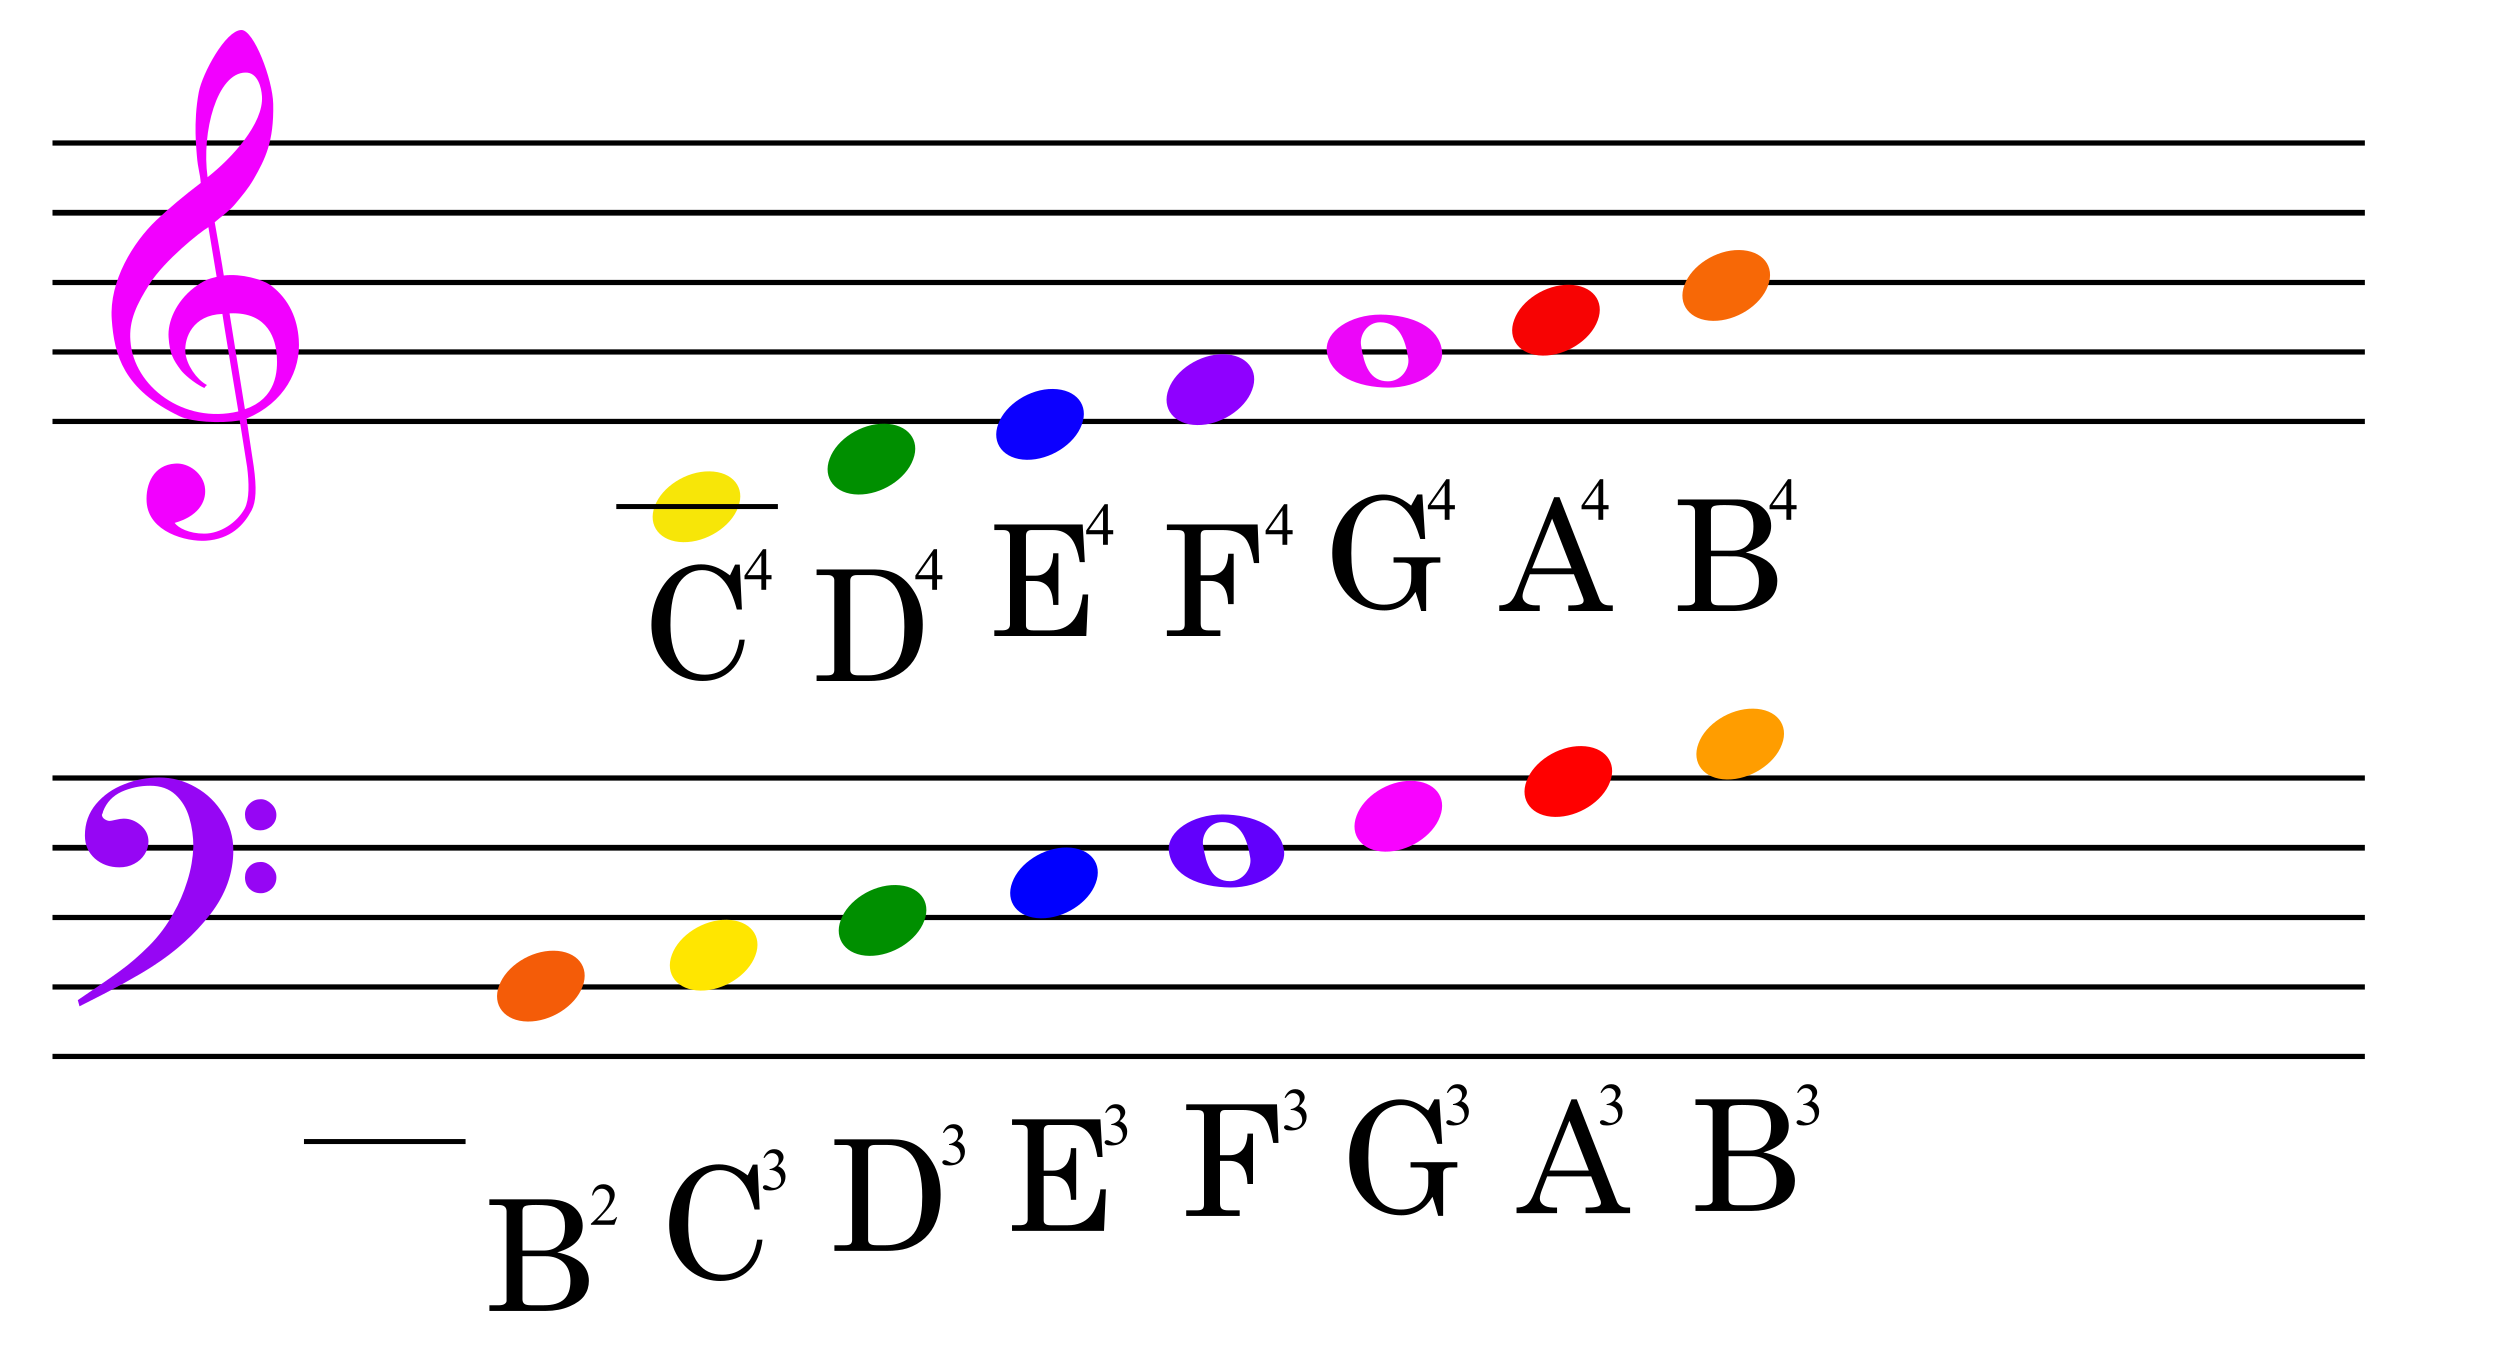 <?xml version="1.0" encoding="utf-8"?>
<!-- Generator: Adobe Illustrator 13.0.0, SVG Export Plug-In . SVG Version: 6.00 Build 14948)  -->
<!DOCTYPE svg PUBLIC "-//W3C//DTD SVG 1.0//EN" "http://www.w3.org/TR/2001/REC-SVG-20010904/DTD/svg10.dtd">
<svg version="1.0" id="Layer_1" xmlns="http://www.w3.org/2000/svg" xmlns:xlink="http://www.w3.org/1999/xlink" x="0px" y="0px"
	 width="500px" height="270px" viewBox="0 0 500 270" enable-background="new 0 0 500 270" xml:space="preserve">
<g id="Layer_1_1_">
</g>
<g id="Layer_2">
	<g id="Layer_2_1_">
		<g>
			<path d="M10.499,29.123v-1.044h462.473v1.044H10.499z M10.499,43.125v-1.153h462.473v1.153H10.499z M10.499,57.02v-1.044h462.473
				v1.044H10.499z M10.499,70.914V69.87h462.473v1.044H10.499z M10.499,84.809v-1.042h462.473v1.042H10.499z"/>
			<path fill="#F200FF" d="M35.969,83.271C24.656,77.888,22.844,70.97,22.35,63.884c-0.55-7.688,4.339-15.486,8.896-19.825
				c2.636-2.471,5.492-4.887,8.898-7.468c-0.111-1.922-0.55-2.692-0.77-5.437c-0.055-1.153-0.769-6.535,0.384-12.741
				C40.472,14.732,45.086,6.056,48.271,6c2.472-0.055,6.261,9.832,6.372,14.774c0.164,7.634-1.647,11.093-3.9,15.047
				c-1.153,1.978-2.361,3.351-3.625,4.889c-1.317,1.592-2.8,2.525-4.173,3.734c0,0,1.758,9.939,1.812,10.654
				c3.515-0.439,7.798,0.821,9.337,1.922c3.898,2.91,5.381,6.92,5.656,10.818c0.495,6.205-2.911,12.741-10.435,15.872
				c0,0,1.153,7.907,1.428,9.556c0.604,4.336,0.495,7.084-0.439,8.84c-1.592,2.966-4.173,5.711-9.171,6.043
				c-3.845,0.218-11.424-1.701-11.808-7.745c-0.221-3.57,1.373-7.413,5.71-7.687c2.636-0.22,5.767,1.977,5.986,5.106
				c0.22,2.692-1.537,5.493-6.095,6.756c0.714,0.989,2.855,2.146,5.931,2.146c3.185,0,6.479-2.146,8.073-4.998
				c0.989-1.867,0.878-5.219,0.495-8.293c-0.166-1.045-1.483-9.337-1.483-9.337C43.878,84.755,38.275,84.369,35.969,83.271z
				 M37.067,70.256c0.109,2.635,2.306,5.712,4.337,6.754c-0.273,0.166-0.548,0.605-0.548,0.605c-2.253-1.1-4.175-2.91-4.669-3.57
				c-1.592-2.14-2.251-3.349-2.471-6.59c-0.219-3.021,1.428-7.083,5.107-9.94c1.922-1.428,2.856-1.758,4.503-2.142l-1.647-9.94
				c-1.703,0.987-8.732,6.646-11.697,11.258c-2.636,4.12-4.229,7.415-3.9,11.479c0.659,9.172,10.709,16.696,21.583,14.115
				c0,0-3.24-19.497-3.187-19.497C38.495,63.005,36.902,67.62,37.067,70.256z M41.517,35.439
				c4.778-3.734,11.258-10.765,10.874-16.202c-0.109-1.701-0.823-4.777-3.295-4.723C43.438,14.569,40.251,26.375,41.517,35.439z
				 M48.985,81.844c6.317-2.142,6.592-7.579,6.372-10.82c-0.221-2.69-1.428-8.733-9.448-8.347L48.985,81.844z"/>
			<g>
				<path fill="#008F00" d="M176.864,84.738c4.669,0.055,7.25,3.243,5.767,7.14c-1.428,3.955-6.371,7.086-10.984,7.029
					c-4.612-0.052-7.193-3.295-5.712-7.191C167.363,87.815,172.252,84.686,176.864,84.738z"/>
				<g>
					<path d="M163.316,113.887h11.524c1.709,0,3.163,0.303,4.359,0.905c1.488,0.763,2.752,2.036,3.793,3.815
						c1.039,1.781,1.562,3.887,1.562,6.32c0,2.012-0.313,3.825-0.935,5.434c-0.473,1.238-1.2,2.32-2.181,3.244
						c-0.98,0.925-2.174,1.617-3.582,2.083c-1.056,0.34-2.464,0.514-4.224,0.514h-10.316v-1.126h2.117
						c0.537,0,0.905-0.085,1.113-0.253c0.208-0.174,0.31-0.439,0.31-0.803V116.04c0-0.312-0.11-0.561-0.332-0.748
						c-0.225-0.186-0.531-0.277-0.923-0.277h-2.285V113.887z M171.376,115.016c-0.454,0-0.788,0.096-1.006,0.287
						c-0.216,0.188-0.323,0.476-0.323,0.859v17.811c0,0.36,0.125,0.637,0.377,0.819c0.251,0.187,0.681,0.28,1.284,0.28h1.904
						c1.703,0,3.191-0.438,4.471-1.312c0.836-0.584,1.47-1.404,1.904-2.463c0.593-1.428,0.892-3.398,0.892-5.915
						c0-3.724-0.649-6.45-1.949-8.18c-1.108-1.461-2.781-2.188-5.017-2.188h-2.537V115.016z"/>
				</g>
			</g>
			<path fill="#0C00FF" d="M210.59,77.791c4.667,0.056,7.249,3.24,5.765,7.14c-1.426,3.954-6.37,7.084-10.982,7.031
				c-4.614-0.055-7.195-3.295-5.712-7.193C201.089,80.867,205.976,77.736,210.59,77.791z"/>
			<g>
				<path d="M198.865,104.887h17.672l0.429,7.536h-1.019c-0.402-2.378-1.039-4.04-1.909-4.985c-0.87-0.947-2.003-1.42-3.399-1.42
					h-4.374c-0.352,0-0.617,0.097-0.8,0.287c-0.181,0.189-0.271,0.481-0.271,0.875v7.955h1.916c1.027,0,1.857-0.367,2.495-1.101
					c0.639-0.731,0.984-1.859,1.034-3.377h1.044v10.325h-1.044c-0.05-1.707-0.4-2.928-1.049-3.666
					c-0.649-0.741-1.532-1.109-2.646-1.109h-1.75v8.873c0,0.323,0.109,0.568,0.325,0.742c0.216,0.171,0.575,0.253,1.078,0.253h3.454
					c3.753,0,5.913-2.396,6.486-7.187h1.1l-0.377,8.312h-18.396v-1.126h1.523c0.593,0,1.011-0.104,1.252-0.309
					c0.24-0.207,0.362-0.504,0.362-0.897V107.18c0-0.395-0.107-0.685-0.318-0.875c-0.211-0.192-0.541-0.287-0.996-0.287h-1.823
					L198.865,104.887L198.865,104.887z"/>
			</g>
			<path fill="#8F00FF" d="M244.655,70.844c4.669,0.055,7.25,3.241,5.767,7.14c-1.428,3.954-6.371,7.084-10.984,7.029
				c-4.612-0.053-7.193-3.295-5.712-7.191C235.152,73.919,240.043,70.79,244.655,70.844z"/>
			<g>
				<path d="M233.379,104.887h18.152l0.298,7.723h-1.046c-0.466-2.655-1.115-4.387-1.951-5.191c-0.958-0.936-2.324-1.4-4.099-1.4
					h-3.583c-0.354,0-0.608,0.082-0.772,0.248c-0.161,0.166-0.242,0.414-0.242,0.748v8.043h1.919c1.067,0,1.919-0.352,2.552-1.056
					c0.634-0.706,0.976-1.79,1.027-3.26h1.1v10.083h-1.1c-0.07-1.668-0.412-2.855-1.027-3.57c-0.613-0.712-1.466-1.068-2.552-1.068
					h-1.919v8.521c0,0.503,0.121,0.858,0.362,1.063c0.241,0.209,0.66,0.312,1.253,0.312h2.325v1.123h-10.698v-1.127h2.288
					c0.461,0,0.79-0.093,0.984-0.277c0.196-0.186,0.293-0.493,0.293-0.913v-17.758c0-0.398-0.103-0.688-0.309-0.857
					c-0.206-0.174-0.565-0.256-1.076-0.256h-2.181L233.379,104.887L233.379,104.887z"/>
			</g>
			<g>
				<path fill="#EC06F9" d="M276.113,62.918c6.097,0.055,11.863,2.361,12.304,7.47c0.33,3.736-4.612,7.138-10.71,7.138
					c-6.15-0.054-11.861-2.306-12.354-7.411C265.023,66.322,270.016,62.918,276.113,62.918z M277.596,76.264
					c2.637,0,4.34-2.529,4.063-4.559c-0.604-4.009-1.979-7.25-5.604-7.25c-2.637,0-4.173,2.581-3.843,4.612
					C272.818,73.078,273.973,76.264,277.596,76.264z"/>
			</g>
			<g>
				<path d="M282.225,101.114l1.229-2.222h1.021l0.562,8.903h-0.991c-0.751-2.562-1.641-4.416-2.66-5.562
					c-1.302-1.461-2.795-2.188-4.479-2.188c-1.291,0-2.449,0.367-3.471,1.103c-1.023,0.731-1.811,1.832-2.354,3.298
					c-0.548,1.464-0.819,3.53-0.819,6.188c0,2.582,0.271,4.601,0.821,6.054c0.546,1.457,1.302,2.529,2.265,3.218
					c0.965,0.686,2.096,1.03,3.392,1.03c1.756,0,3.114-0.492,4.073-1.475c0.959-0.982,1.438-2.254,1.438-3.812v-2.092
					c0-0.332-0.13-0.588-0.386-0.769c-0.259-0.179-0.681-0.271-1.263-0.271h-1.894v-1.045h9.356v1.045h-1.269
					c-0.563,0-0.969,0.101-1.211,0.295s-0.36,0.479-0.36,0.854v8.532h-0.992c-0.358-1.327-0.736-2.604-1.129-3.821
					c-0.754,1.237-1.648,2.165-2.69,2.784c-1.04,0.616-2.22,0.928-3.537,0.928c-1.88,0-3.624-0.479-5.228-1.446
					c-1.604-0.967-2.871-2.324-3.801-4.08c-0.931-1.754-1.396-3.737-1.396-5.949c0-2.223,0.468-4.213,1.4-5.973
					c0.935-1.759,2.211-3.156,3.832-4.192c1.623-1.037,3.262-1.552,4.92-1.552c0.941,0,1.844,0.158,2.705,0.476
					C280.164,99.686,281.136,100.268,282.225,101.114z"/>
			</g>
			<path fill="#F70303" d="M313.776,56.952c4.668,0.054,7.25,3.24,5.764,7.138c-1.43,3.956-6.369,7.086-10.98,7.031
				c-4.612-0.055-7.192-3.295-5.71-7.195C304.275,60.027,309.161,56.895,313.776,56.952z"/>
			<g>
				<path d="M310.838,99.434h1.056l7.993,20.404c0.323,0.821,0.979,1.235,1.977,1.235h0.694v1.126h-8.903v-1.126h0.711
					c0.928,0,1.578-0.101,1.967-0.302c0.259-0.142,0.393-0.355,0.393-0.646c0-0.172-0.032-0.354-0.104-0.543l-1.844-4.73h-8.812
					l-1.052,2.713c-0.273,0.723-0.409,1.298-0.409,1.716c0,0.493,0.229,0.916,0.688,1.266c0.459,0.353,1.125,0.526,2.002,0.526
					h0.754v1.128h-8.1v-1.126c0.866,0,1.555-0.188,2.061-0.562c0.502-0.378,0.965-1.094,1.391-2.148L310.838,99.434z
					 M310.423,103.721l-3.996,9.951h7.877L310.423,103.721z"/>
			</g>
			<path fill="#F76806" d="M347.828,50.005c4.67,0.054,7.251,3.24,5.766,7.138c-1.428,3.955-6.372,7.083-10.979,7.031
				c-4.612-0.056-7.195-3.295-5.717-7.195C338.329,53.08,343.216,49.95,347.828,50.005z"/>
			<g>
				<path d="M335.567,99.887h11.613c2.279,0,4.025,0.504,5.235,1.508c1.211,1.006,1.814,2.266,1.814,3.783
					c0,1.266-0.423,2.34-1.267,3.225c-0.845,0.885-2.113,1.582-3.813,2.095c2.104,0.442,3.682,1.14,4.735,2.093
					c1.051,0.952,1.579,2.152,1.579,3.602c0,1.107-0.302,2.089-0.896,2.942c-0.601,0.856-1.595,1.581-2.981,2.175
					c-1.394,0.597-2.97,0.894-4.742,0.894h-11.273v-1.127h1.839c0.553,0,0.96-0.091,1.213-0.271
					c0.255-0.179,0.384-0.388,0.384-0.615v-17.887c0-0.423-0.124-0.744-0.377-0.959c-0.25-0.218-0.613-0.324-1.102-0.324h-1.961
					L335.567,99.887L335.567,99.887z M342.19,110.13h4.236c1.302,0,2.336-0.38,3.108-1.14c0.771-0.76,1.156-2.01,1.156-3.742
					c0-1.07-0.187-1.906-0.55-2.507c-0.368-0.604-0.899-1.038-1.605-1.317c-0.7-0.273-1.91-0.41-3.638-0.41
					c-1.223,0-1.977,0.086-2.271,0.26c-0.292,0.178-0.438,0.482-0.438,0.925L342.19,110.13L342.19,110.13L342.19,110.13z
					 M342.19,111.257v8.608c0,0.402,0.116,0.703,0.354,0.904c0.238,0.201,0.664,0.302,1.277,0.302h2.707
					c1.793,0,3.112-0.392,3.972-1.183s1.282-2.021,1.282-3.691c0-1.529-0.441-2.734-1.324-3.615
					c-0.891-0.881-2.111-1.322-3.676-1.322L342.19,111.257L342.19,111.257z"/>
			</g>
			<g>
				<path fill="#F7E608" d="M141.875,94.27c4.667,0.054,7.249,3.24,5.766,7.138c-1.428,3.957-6.371,7.088-10.984,7.03
					c-4.614-0.054-7.192-3.295-5.71-7.192C132.372,97.348,137.261,94.214,141.875,94.27z"/>
				<g>
					<path d="M145.994,115.08l1.022-2.157h0.938l0.429,8.981h-1.019c-0.666-2.541-1.495-4.416-2.498-5.62
						c-1.247-1.511-2.73-2.263-4.456-2.263c-1.867,0-3.387,0.836-4.561,2.509c-1.175,1.672-1.758,4.503-1.758,8.493
						c0,3.355,0.676,5.912,2.018,7.679c1.146,1.492,2.753,2.235,4.822,2.235c1.809,0,3.325-0.58,4.549-1.741
						c1.223-1.162,2.024-2.914,2.396-5.259h1.073c-0.312,2.654-1.22,4.691-2.729,6.119c-1.508,1.428-3.409,2.14-5.698,2.14
						c-1.86,0-3.565-0.468-5.117-1.402c-1.55-0.937-2.795-2.278-3.724-4.034c-0.929-1.757-1.395-3.681-1.395-5.769
						c0-2.222,0.479-4.308,1.438-6.259c0.96-1.948,2.187-3.413,3.684-4.397c1.494-0.979,3.107-1.468,4.835-1.468
						c0.963,0,1.896,0.169,2.8,0.502C143.949,113.701,144.932,114.277,145.994,115.08z"/>
				</g>
				<line fill="none" stroke="#000000" x1="123.258" y1="101.312" x2="155.579" y2="101.312"/>
			</g>
			<g>
				<path d="M154.305,115.025v0.832h-1.067v2.102h-0.969v-2.102h-3.367v-0.752l3.691-5.268h0.645v5.186h1.067V115.025z
					 M152.268,115.025v-3.949l-2.792,3.949H152.268z"/>
			</g>
			<path d="M359.315,101.025v0.832h-1.066v2.102h-0.971v-2.102h-3.363v-0.752l3.688-5.268h0.646v5.186h1.066V101.025
				L359.315,101.025z M357.276,101.025v-3.949l-2.791,3.949H357.276z"/>
			<g>
				<path d="M321.713,101.025v0.832h-1.066v2.102h-0.97v-2.102h-3.367v-0.752l3.69-5.268h0.646v5.186h1.066V101.025z
					 M319.677,101.025v-3.949l-2.792,3.949H319.677z"/>
			</g>
			<path d="M290.979,101.025v0.832h-1.068v2.102h-0.967v-2.102h-3.369v-0.752l3.691-5.268h0.645v5.186h1.068V101.025z
				 M288.941,101.025v-3.949l-2.791,3.949H288.941z"/>
			<g>
				<path d="M258.525,106.025v0.832h-1.068v2.102h-0.967v-2.102h-3.367v-0.752l3.689-5.268h0.646v5.186h1.069L258.525,106.025
					L258.525,106.025z M256.49,106.025v-3.949l-2.791,3.949H256.49z"/>
			</g>
			<g>
				<path d="M222.641,106.025v0.832h-1.068v2.102h-0.967v-2.102h-3.367v-0.752l3.689-5.268h0.645v5.186h1.068V106.025z
					 M220.606,106.025v-3.949l-2.792,3.949H220.606z"/>
			</g>
			<g>
				<path d="M188.474,115.025v0.832h-1.067v2.102h-0.969v-2.102h-3.367v-0.752l3.69-5.268h0.646v5.186h1.067V115.025z
					 M186.438,115.025v-3.949l-2.792,3.949H186.438z"/>
			</g>
		</g>
		<g>
			<path d="M10.499,156.125v-1.044h462.473v1.044H10.499z M10.499,170.125v-1.152h462.473v1.152H10.499z M10.499,184.02v-1.043
				h462.473v1.043H10.499z M10.499,197.914v-1.044h462.473v1.044H10.499z M10.499,211.809v-1.043h462.473v1.043H10.499z"/>
			<g>
				<path d="M166.891,227.868h11.523c1.709,0,3.164,0.301,4.359,0.903c1.485,0.764,2.752,2.037,3.791,3.813
					c1.041,1.78,1.562,3.89,1.562,6.32c0,2.011-0.312,3.821-0.937,5.434c-0.475,1.237-1.199,2.317-2.182,3.243
					c-0.979,0.923-2.176,1.617-3.584,2.083c-1.054,0.339-2.465,0.515-4.224,0.515h-10.317v-1.13H169
					c0.538,0,0.904-0.084,1.113-0.255c0.205-0.171,0.308-0.438,0.308-0.801V230.02c0-0.312-0.106-0.56-0.332-0.748
					c-0.223-0.184-0.528-0.275-0.921-0.275h-2.284v-1.126L166.891,227.868L166.891,227.868z M174.949,228.992
					c-0.455,0-0.787,0.098-1.006,0.287c-0.217,0.188-0.323,0.478-0.323,0.859v17.811c0,0.361,0.124,0.636,0.379,0.82
					c0.252,0.188,0.681,0.278,1.284,0.278h1.902c1.698,0,3.188-0.438,4.472-1.312c0.834-0.586,1.468-1.403,1.903-2.463
					c0.594-1.428,0.892-3.397,0.892-5.916c0-3.727-0.647-6.447-1.95-8.178c-1.109-1.465-2.779-2.188-5.016-2.188L174.949,228.992
					L174.949,228.992z"/>
			</g>
			<g>
				<path d="M202.412,223.868h17.672l0.429,7.534h-1.021c-0.398-2.379-1.035-4.038-1.907-4.987c-0.87-0.944-2.001-1.419-3.398-1.419
					h-4.372c-0.353,0-0.616,0.098-0.801,0.286c-0.183,0.19-0.271,0.481-0.271,0.877v7.954h1.914c1.024,0,1.854-0.367,2.497-1.104
					c0.636-0.731,0.979-1.856,1.03-3.38h1.049v10.326h-1.049c-0.051-1.706-0.396-2.93-1.05-3.667
					c-0.646-0.738-1.527-1.104-2.645-1.104h-1.75v8.873c0,0.319,0.104,0.564,0.324,0.737c0.214,0.172,0.57,0.254,1.072,0.254h3.458
					c3.751,0,5.911-2.396,6.486-7.188h1.1l-0.379,8.313h-18.396v-1.128h1.524c0.596,0,1.011-0.104,1.25-0.309
					c0.242-0.205,0.361-0.506,0.361-0.897V226.15c0-0.396-0.105-0.685-0.316-0.877c-0.213-0.188-0.541-0.285-0.992-0.285h-1.825
					L202.412,223.868L202.412,223.868z"/>
			</g>
			<g>
				<path d="M237.244,220.868h18.154l0.295,7.723h-1.045c-0.469-2.655-1.111-4.39-1.949-5.192c-0.959-0.936-2.325-1.398-4.103-1.398
					h-3.584c-0.354,0-0.604,0.083-0.771,0.249c-0.161,0.166-0.241,0.414-0.241,0.746v8.047h1.917c1.069,0,1.921-0.354,2.552-1.06
					c0.636-0.707,0.979-1.791,1.028-3.26h1.103v10.082h-1.103c-0.07-1.668-0.412-2.854-1.028-3.57
					c-0.607-0.711-1.465-1.064-2.552-1.064H244v8.521c0,0.504,0.121,0.855,0.362,1.062c0.238,0.207,0.66,0.312,1.252,0.312h2.322
					v1.123h-10.695v-1.127h2.287c0.465,0,0.79-0.095,0.982-0.276c0.194-0.187,0.294-0.493,0.294-0.915V223.12
					c0-0.397-0.103-0.688-0.311-0.858c-0.204-0.173-0.562-0.255-1.076-0.255h-2.18L237.244,220.868L237.244,220.868z"/>
			</g>
			<g>
				<path d="M285.624,222.089l1.228-2.223h1.021l0.562,8.901h-0.986c-0.752-2.562-1.641-4.416-2.66-5.562
					c-1.305-1.458-2.796-2.188-4.479-2.188c-1.293,0-2.453,0.365-3.472,1.102c-1.024,0.73-1.81,1.834-2.354,3.299
					c-0.545,1.466-0.817,3.532-0.817,6.188c0,2.582,0.271,4.603,0.817,6.058c0.551,1.456,1.307,2.524,2.269,3.218
					c0.962,0.688,2.095,1.03,3.39,1.03c1.756,0,3.114-0.492,4.075-1.479c0.96-0.979,1.438-2.252,1.438-3.811v-2.094
					c0-0.332-0.129-0.586-0.389-0.771c-0.259-0.182-0.681-0.271-1.264-0.271h-1.891v-1.045h9.354v1.045h-1.271
					c-0.563,0-0.971,0.104-1.211,0.296s-0.361,0.479-0.361,0.853v8.534h-0.992c-0.355-1.327-0.732-2.604-1.126-3.819
					c-0.753,1.233-1.651,2.164-2.688,2.783c-1.041,0.615-2.223,0.93-3.539,0.93c-1.883,0-3.62-0.481-5.229-1.446
					c-1.603-0.968-2.868-2.325-3.801-4.079c-0.929-1.757-1.396-3.738-1.396-5.95c0-2.226,0.469-4.214,1.4-5.976
					c0.932-1.76,2.212-3.153,3.833-4.191c1.619-1.034,3.258-1.55,4.917-1.55c0.945,0,1.844,0.157,2.705,0.475
					C283.564,220.66,284.537,221.242,285.624,222.089z"/>
			</g>
			<path fill="#FFE600" d="M145.312,183.951c4.668,0.053,7.25,3.24,5.764,7.139c-1.43,3.955-6.369,7.086-10.98,7.03
				c-4.613-0.056-7.193-3.295-5.711-7.194C135.812,187.027,140.697,183.895,145.312,183.951z"/>
			<g>
				<path d="M314.298,219.868h1.056l7.995,20.403c0.321,0.823,0.979,1.232,1.978,1.232h0.692v1.128h-8.901v-1.128h0.711
					c0.926,0,1.579-0.104,1.965-0.302c0.258-0.144,0.392-0.354,0.392-0.646c0-0.171-0.031-0.354-0.104-0.543l-1.843-4.729h-8.812
					l-1.053,2.712c-0.272,0.722-0.408,1.297-0.408,1.716c0,0.492,0.232,0.915,0.688,1.269c0.459,0.353,1.126,0.523,2.001,0.523
					h0.755v1.128h-8.103v-1.127c0.866,0,1.557-0.188,2.061-0.562c0.504-0.377,0.969-1.092,1.393-2.147L314.298,219.868z
					 M313.884,224.154l-3.995,9.953h7.877L313.884,224.154z"/>
			</g>
			<path fill="#008F00" d="M179.09,177.005c4.669,0.056,7.252,3.241,5.766,7.138c-1.428,3.957-6.371,7.086-10.979,7.032
				c-4.613-0.055-7.193-3.296-5.715-7.194C169.589,180.082,174.479,176.949,179.09,177.005z"/>
			<g>
				<path d="M339.088,219.868h11.614c2.279,0,4.021,0.502,5.236,1.506c1.21,1.006,1.812,2.265,1.812,3.783
					c0,1.266-0.422,2.338-1.264,3.225c-0.849,0.886-2.115,1.582-3.817,2.095c2.108,0.442,3.686,1.144,4.739,2.092
					c1.049,0.955,1.579,2.152,1.579,3.604c0,1.106-0.305,2.089-0.898,2.943c-0.597,0.856-1.592,1.579-2.979,2.173
					c-1.396,0.598-2.974,0.895-4.741,0.895h-11.274v-1.127h1.835c0.557,0,0.96-0.091,1.213-0.271
					c0.259-0.179,0.388-0.388,0.388-0.615v-17.886c0-0.422-0.124-0.743-0.375-0.957c-0.251-0.219-0.617-0.324-1.104-0.324h-1.96
					v-1.134h-0.002L339.088,219.868L339.088,219.868z M345.71,230.109h4.238c1.301,0,2.335-0.381,3.104-1.144
					c0.771-0.761,1.156-2.009,1.156-3.739c0-1.07-0.183-1.904-0.55-2.509c-0.369-0.604-0.9-1.036-1.605-1.315
					c-0.697-0.274-1.911-0.412-3.637-0.412c-1.221,0-1.973,0.089-2.27,0.262c-0.292,0.176-0.439,0.482-0.439,0.926L345.71,230.109
					L345.71,230.109z M345.71,231.236v8.608c0,0.399,0.117,0.701,0.354,0.902c0.236,0.2,0.666,0.301,1.273,0.301h2.709
					c1.793,0,3.112-0.396,3.97-1.183c0.858-0.791,1.284-2.021,1.284-3.69c0-1.528-0.438-2.731-1.325-3.612
					c-0.891-0.881-2.108-1.321-3.676-1.321L345.71,231.236L345.71,231.236z"/>
			</g>
			<path fill="#0000FF" d="M213.377,169.496c4.67,0.054,7.251,3.24,5.764,7.139c-1.428,3.957-6.365,7.088-10.979,7.03
				c-4.614-0.054-7.188-3.295-5.708-7.192C203.874,172.573,208.765,169.441,213.377,169.496z"/>
			<path fill="#F45C08" d="M110.755,190.141c4.666,0.053,7.247,3.238,5.763,7.14c-1.428,3.952-6.373,7.086-10.981,7.028
				c-4.614-0.054-7.193-3.295-5.712-7.189C101.252,193.213,106.139,190.082,110.755,190.141z"/>
			<path fill="#F803FF" d="M282.242,156.162c4.667,0.057,7.248,3.238,5.764,7.141c-1.428,3.953-6.369,7.084-10.979,7.03
				c-4.614-0.056-7.192-3.297-5.711-7.192C272.739,159.236,277.628,156.105,282.242,156.162z"/>
			<path fill="#FF0000" d="M316.244,149.215c4.666,0.057,7.249,3.241,5.766,7.141c-1.428,3.953-6.372,7.084-10.98,7.029
				c-4.612-0.055-7.191-3.296-5.713-7.191C306.74,152.291,311.629,149.16,316.244,149.215z"/>
			<path fill="#FF9D00" d="M350.619,141.73c4.668,0.054,7.249,3.239,5.766,7.14c-1.429,3.953-6.372,7.084-10.98,7.028
				c-4.614-0.054-7.192-3.295-5.711-7.191C341.114,144.807,346.003,141.675,350.619,141.73z"/>
			<g>
				<path d="M149.542,235.08l1.021-2.157h0.939l0.43,8.981h-1.021c-0.663-2.54-1.494-4.416-2.496-5.619
					c-1.246-1.51-2.729-2.264-4.455-2.264c-1.867,0-3.388,0.836-4.562,2.51c-1.174,1.673-1.756,4.504-1.756,8.494
					c0,3.354,0.674,5.91,2.018,7.678c1.146,1.49,2.752,2.234,4.82,2.234c1.81,0,3.327-0.578,4.549-1.74
					c1.225-1.163,2.023-2.914,2.396-5.258h1.072c-0.312,2.649-1.222,4.688-2.729,6.117c-1.507,1.428-3.408,2.141-5.699,2.141
					c-1.859,0-3.562-0.469-5.114-1.402c-1.552-0.936-2.796-2.279-3.724-4.033c-0.93-1.758-1.396-3.682-1.396-5.77
					c0-2.221,0.479-4.309,1.438-6.26c0.963-1.948,2.188-3.414,3.685-4.396c1.496-0.98,3.106-1.468,4.838-1.468
					c0.962,0,1.894,0.169,2.802,0.502C147.497,233.701,148.479,234.277,149.542,235.08z"/>
			</g>
			<line fill="none" stroke="#000000" x1="60.794" y1="228.311" x2="93.115" y2="228.311"/>
			<g>
				<path d="M320.108,218.518c0.227-0.539,0.515-0.949,0.856-1.242c0.347-0.291,0.777-0.438,1.294-0.438
					c0.641,0,1.126,0.207,1.466,0.621c0.261,0.309,0.394,0.639,0.394,0.991c0,0.579-0.366,1.178-1.093,1.796
					c0.485,0.191,0.854,0.465,1.105,0.82c0.249,0.354,0.375,0.771,0.375,1.254c0,0.688-0.218,1.285-0.657,1.791
					c-0.565,0.656-1.396,0.983-2.479,0.983c-0.538,0-0.901-0.065-1.096-0.198c-0.191-0.133-0.288-0.275-0.288-0.431
					c0-0.11,0.043-0.214,0.136-0.3c0.092-0.085,0.201-0.129,0.332-0.129c0.097,0,0.197,0.018,0.298,0.047
					c0.067,0.021,0.218,0.091,0.454,0.216c0.234,0.119,0.394,0.193,0.484,0.222c0.145,0.041,0.3,0.062,0.465,0.062
					c0.396,0,0.747-0.154,1.04-0.466c0.295-0.312,0.44-0.678,0.44-1.102c0-0.31-0.064-0.606-0.202-0.897
					c-0.104-0.224-0.217-0.39-0.337-0.5c-0.168-0.155-0.396-0.3-0.688-0.427c-0.294-0.129-0.592-0.188-0.896-0.188h-0.188v-0.177
					c0.311-0.038,0.617-0.147,0.929-0.335c0.313-0.186,0.538-0.404,0.679-0.664c0.145-0.26,0.211-0.539,0.211-0.854
					c0-0.396-0.121-0.729-0.38-0.975c-0.25-0.25-0.562-0.374-0.938-0.374c-0.605,0-1.111,0.325-1.521,0.974L320.108,218.518z"/>
			</g>
			<g>
				<path d="M289.373,218.518c0.229-0.539,0.516-0.949,0.857-1.242c0.349-0.291,0.774-0.438,1.295-0.438
					c0.638,0,1.125,0.207,1.468,0.621c0.258,0.309,0.385,0.639,0.385,0.991c0,0.579-0.36,1.178-1.089,1.796
					c0.486,0.191,0.857,0.465,1.109,0.82c0.25,0.354,0.375,0.771,0.375,1.254c0,0.688-0.223,1.285-0.656,1.791
					c-0.572,0.656-1.398,0.983-2.482,0.983c-0.533,0-0.896-0.065-1.093-0.198c-0.196-0.133-0.292-0.275-0.292-0.431
					c0-0.11,0.046-0.214,0.139-0.3c0.096-0.085,0.204-0.129,0.329-0.129c0.104,0,0.198,0.018,0.3,0.047
					c0.065,0.021,0.223,0.091,0.453,0.216c0.234,0.119,0.397,0.193,0.487,0.222c0.146,0.041,0.3,0.062,0.465,0.062
					c0.397,0,0.745-0.154,1.039-0.466c0.296-0.312,0.444-0.678,0.444-1.102c0-0.31-0.069-0.606-0.207-0.897
					c-0.104-0.224-0.211-0.39-0.333-0.5c-0.169-0.155-0.397-0.3-0.69-0.427c-0.294-0.129-0.595-0.188-0.896-0.188h-0.188v-0.177
					c0.312-0.038,0.62-0.147,0.938-0.335c0.308-0.186,0.533-0.404,0.677-0.664c0.142-0.26,0.211-0.539,0.211-0.854
					c0-0.396-0.127-0.729-0.379-0.975c-0.253-0.248-0.565-0.374-0.942-0.374c-0.604,0-1.109,0.325-1.52,0.974L289.373,218.518z"/>
			</g>
			<g>
				<path d="M256.924,219.518c0.229-0.539,0.516-0.949,0.858-1.242c0.345-0.291,0.774-0.438,1.294-0.438
					c0.637,0,1.124,0.207,1.465,0.621c0.258,0.309,0.389,0.639,0.389,0.991c0,0.579-0.361,1.178-1.093,1.796
					c0.487,0.191,0.858,0.465,1.109,0.82c0.25,0.354,0.375,0.771,0.375,1.254c0,0.688-0.218,1.285-0.656,1.791
					c-0.569,0.656-1.397,0.983-2.479,0.983c-0.533,0-0.896-0.065-1.096-0.198c-0.189-0.133-0.29-0.275-0.29-0.431
					c0-0.11,0.048-0.214,0.142-0.3c0.092-0.085,0.199-0.129,0.326-0.129c0.103,0,0.197,0.018,0.303,0.047
					c0.064,0.021,0.219,0.091,0.451,0.216c0.233,0.119,0.396,0.193,0.484,0.222c0.146,0.041,0.301,0.062,0.465,0.062
					c0.398,0,0.747-0.154,1.041-0.466c0.293-0.312,0.441-0.678,0.441-1.102c0-0.31-0.066-0.606-0.204-0.897
					c-0.101-0.224-0.213-0.39-0.335-0.5c-0.168-0.155-0.396-0.3-0.689-0.427c-0.295-0.129-0.593-0.188-0.896-0.188h-0.188v-0.177
					c0.312-0.038,0.617-0.147,0.935-0.335c0.31-0.186,0.536-0.404,0.677-0.664s0.211-0.539,0.211-0.854
					c0-0.396-0.126-0.729-0.379-0.975c-0.251-0.25-0.562-0.374-0.938-0.374c-0.606,0-1.111,0.325-1.521,0.974L256.924,219.518z"/>
			</g>
			<g>
				<path d="M221.038,222.518c0.228-0.539,0.514-0.949,0.859-1.242c0.347-0.291,0.774-0.438,1.294-0.438
					c0.639,0,1.126,0.207,1.465,0.621c0.258,0.309,0.389,0.639,0.389,0.991c0,0.579-0.363,1.178-1.091,1.796
					c0.487,0.191,0.854,0.465,1.104,0.82c0.254,0.354,0.379,0.771,0.379,1.254c0,0.688-0.223,1.285-0.657,1.791
					c-0.571,0.656-1.396,0.983-2.482,0.983c-0.534,0-0.896-0.065-1.095-0.198c-0.192-0.133-0.289-0.275-0.289-0.431
					c0-0.11,0.045-0.214,0.137-0.3c0.093-0.085,0.203-0.129,0.332-0.129c0.102,0,0.196,0.018,0.3,0.047
					c0.065,0.021,0.22,0.091,0.451,0.216c0.234,0.119,0.397,0.193,0.487,0.222c0.145,0.041,0.299,0.062,0.463,0.062
					c0.398,0,0.747-0.154,1.041-0.466c0.297-0.312,0.444-0.678,0.444-1.102c0-0.31-0.07-0.606-0.206-0.897
					c-0.104-0.224-0.213-0.39-0.332-0.5c-0.171-0.155-0.399-0.3-0.694-0.427c-0.291-0.129-0.592-0.188-0.896-0.188h-0.188v-0.177
					c0.312-0.038,0.617-0.147,0.931-0.335c0.312-0.186,0.536-0.404,0.68-0.664c0.142-0.26,0.212-0.539,0.212-0.854
					c0-0.396-0.124-0.729-0.379-0.975c-0.252-0.25-0.566-0.374-0.942-0.374c-0.604,0-1.112,0.325-1.519,0.974L221.038,222.518z"/>
			</g>
			<g>
				<path d="M188.587,226.518c0.228-0.539,0.513-0.949,0.858-1.242c0.347-0.291,0.777-0.438,1.294-0.438
					c0.637,0,1.126,0.207,1.466,0.621c0.257,0.309,0.388,0.639,0.388,0.991c0,0.579-0.362,1.178-1.091,1.796
					c0.487,0.191,0.857,0.465,1.107,0.82c0.252,0.354,0.377,0.771,0.377,1.254c0,0.688-0.221,1.285-0.658,1.791
					c-0.57,0.656-1.396,0.983-2.479,0.983c-0.539,0-0.9-0.065-1.1-0.198c-0.189-0.133-0.29-0.275-0.29-0.431
					c0-0.11,0.047-0.214,0.14-0.3c0.092-0.085,0.203-0.129,0.332-0.129c0.098,0,0.195,0.018,0.299,0.047
					c0.064,0.021,0.218,0.091,0.453,0.216c0.233,0.119,0.396,0.193,0.482,0.222c0.146,0.041,0.303,0.062,0.466,0.062
					c0.397,0,0.746-0.154,1.039-0.466c0.294-0.312,0.443-0.678,0.443-1.102c0-0.31-0.067-0.606-0.203-0.897
					c-0.104-0.224-0.213-0.39-0.335-0.5c-0.17-0.155-0.396-0.3-0.688-0.427c-0.298-0.129-0.597-0.188-0.897-0.188h-0.188v-0.177
					c0.311-0.038,0.618-0.147,0.932-0.335c0.312-0.186,0.537-0.404,0.681-0.664c0.142-0.26,0.209-0.539,0.209-0.854
					c0-0.396-0.124-0.729-0.379-0.975c-0.249-0.25-0.562-0.374-0.938-0.374c-0.606,0-1.112,0.325-1.521,0.974L188.587,226.518z"/>
			</g>
			<g>
				<path d="M152.701,231.518c0.226-0.539,0.513-0.949,0.857-1.242c0.348-0.291,0.775-0.438,1.293-0.438
					c0.64,0,1.127,0.207,1.467,0.621c0.258,0.309,0.388,0.639,0.388,0.991c0,0.579-0.363,1.178-1.091,1.796
					c0.488,0.191,0.857,0.465,1.107,0.82c0.252,0.354,0.377,0.771,0.377,1.254c0,0.688-0.222,1.285-0.658,1.791
					c-0.569,0.656-1.396,0.983-2.48,0.983c-0.536,0-0.898-0.065-1.096-0.198c-0.191-0.133-0.29-0.275-0.29-0.431
					c0-0.11,0.047-0.214,0.138-0.3c0.094-0.085,0.202-0.129,0.331-0.129c0.099,0,0.198,0.018,0.3,0.047
					c0.066,0.021,0.215,0.091,0.45,0.216c0.235,0.119,0.396,0.193,0.487,0.222c0.145,0.041,0.299,0.062,0.464,0.062
					c0.397,0,0.746-0.154,1.039-0.466c0.297-0.312,0.446-0.678,0.446-1.102c0-0.31-0.07-0.606-0.207-0.897
					c-0.104-0.224-0.213-0.39-0.334-0.5c-0.168-0.155-0.397-0.3-0.692-0.427c-0.292-0.129-0.593-0.188-0.896-0.188h-0.188v-0.177
					c0.31-0.038,0.618-0.147,0.931-0.335c0.311-0.186,0.538-0.404,0.68-0.664c0.143-0.26,0.211-0.539,0.211-0.854
					c0-0.396-0.127-0.729-0.381-0.975c-0.25-0.25-0.564-0.374-0.938-0.374c-0.604,0-1.109,0.325-1.521,0.974L152.701,231.518z"/>
			</g>
			<g>
				<path d="M123.432,243.426l-0.559,1.533h-4.691v-0.218c1.381-1.259,2.353-2.286,2.916-3.084c0.562-0.798,0.844-1.529,0.844-2.188
					c0-0.504-0.153-0.918-0.463-1.242c-0.31-0.328-0.68-0.483-1.108-0.483c-0.392,0-0.742,0.108-1.054,0.342
					c-0.312,0.229-0.539,0.562-0.688,1.006h-0.216c0.097-0.723,0.349-1.274,0.752-1.668c0.403-0.386,0.91-0.58,1.517-0.58
					c0.645,0,1.185,0.208,1.616,0.622c0.431,0.414,0.646,0.903,0.646,1.471c0,0.396-0.094,0.805-0.28,1.203
					c-0.288,0.637-0.759,1.309-1.408,2.018c-0.972,1.062-1.582,1.703-1.823,1.923h2.077c0.423,0,0.72-0.017,0.888-0.046
					c0.174-0.033,0.326-0.096,0.463-0.19c0.139-0.094,0.256-0.231,0.356-0.409h0.216L123.432,243.426L123.432,243.426z"/>
			</g>
			<g>
				<path d="M359.428,218.518c0.229-0.539,0.517-0.949,0.857-1.242c0.349-0.291,0.778-0.438,1.294-0.438
					c0.639,0,1.127,0.207,1.469,0.621c0.256,0.309,0.386,0.639,0.386,0.991c0,0.579-0.358,1.178-1.09,1.796
					c0.487,0.191,0.858,0.465,1.107,0.82c0.252,0.354,0.377,0.771,0.377,1.254c0,0.688-0.219,1.285-0.658,1.791
					c-0.571,0.656-1.396,0.983-2.479,0.983c-0.536,0-0.898-0.065-1.099-0.198c-0.19-0.133-0.291-0.275-0.291-0.431
					c0-0.11,0.047-0.214,0.141-0.3c0.096-0.085,0.205-0.129,0.332-0.129c0.1,0,0.194,0.018,0.3,0.047
					c0.062,0.021,0.217,0.091,0.451,0.216c0.232,0.119,0.396,0.193,0.484,0.222c0.146,0.041,0.3,0.062,0.466,0.062
					c0.396,0,0.744-0.154,1.037-0.466c0.297-0.312,0.444-0.678,0.444-1.102c0-0.31-0.069-0.606-0.205-0.897
					c-0.102-0.224-0.211-0.39-0.333-0.5c-0.169-0.155-0.396-0.3-0.691-0.427c-0.294-0.129-0.594-0.188-0.896-0.188h-0.188v-0.177
					c0.312-0.038,0.619-0.147,0.935-0.335c0.309-0.186,0.538-0.404,0.679-0.664c0.142-0.26,0.21-0.539,0.21-0.854
					c0-0.396-0.126-0.729-0.379-0.975c-0.252-0.248-0.562-0.374-0.939-0.374c-0.607,0-1.111,0.325-1.521,0.974L359.428,218.518z"/>
			</g>
			<g>
				<path d="M97.871,239.868h11.617c2.279,0,4.025,0.502,5.234,1.506c1.211,1.006,1.813,2.265,1.813,3.783
					c0,1.266-0.421,2.338-1.263,3.225c-0.844,0.886-2.114,1.582-3.819,2.095c2.11,0.442,3.685,1.144,4.741,2.092
					c1.049,0.955,1.58,2.152,1.58,3.604c0,1.106-0.303,2.089-0.898,2.943c-0.598,0.856-1.593,1.579-2.984,2.173
					c-1.39,0.598-2.967,0.895-4.738,0.895H97.88v-1.127h1.835c0.553,0,0.96-0.091,1.213-0.271c0.256-0.179,0.385-0.388,0.385-0.615
					v-17.886c0-0.422-0.125-0.743-0.377-0.957c-0.25-0.219-0.615-0.324-1.101-0.324h-1.962v-1.134h-0.002V239.868z M104.494,250.109
					h4.236c1.301,0,2.336-0.381,3.109-1.144c0.771-0.761,1.156-2.009,1.156-3.739c0-1.07-0.184-1.904-0.551-2.509
					c-0.368-0.604-0.899-1.036-1.604-1.315c-0.7-0.274-1.911-0.412-3.637-0.412c-1.22,0-1.976,0.089-2.271,0.262
					c-0.291,0.176-0.438,0.482-0.438,0.926V250.109L104.494,250.109L104.494,250.109z M104.494,251.236v8.608
					c0,0.399,0.117,0.701,0.355,0.902c0.237,0.2,0.664,0.301,1.276,0.301h2.708c1.793,0,3.111-0.396,3.971-1.183
					c0.858-0.791,1.284-2.021,1.284-3.69c0-1.528-0.442-2.731-1.325-3.612c-0.891-0.881-2.113-1.321-3.676-1.321L104.494,251.236
					L104.494,251.236z"/>
			</g>
			<g>
				<path fill="#6200FC" d="M244.519,162.889c6.099,0.055,11.863,2.36,12.305,7.469c0.33,3.736-4.612,7.143-10.709,7.143
					c-6.151-0.057-11.859-2.311-12.355-7.411C233.426,166.292,238.42,162.889,244.519,162.889z M245.999,176.232
					c2.638,0,4.341-2.527,4.065-4.562c-0.606-4.009-1.979-7.25-5.604-7.25c-2.636,0-4.173,2.581-3.841,4.612
					C241.224,173.048,242.377,176.232,245.999,176.232z"/>
			</g>
		</g>
		<g>
			<path id="path2070" fill="#9606F4" d="M15.559,200.018c3.803-2.565,6.646-4.514,8.472-5.854c1.831-1.321,3.758-2.979,5.732-4.946
				c1.973-1.966,3.634-4.196,4.981-6.672c1.059-1.821,1.974-3.938,2.72-6.337c0.748-2.377,1.133-4.684,1.205-6.863
				c0-2.039-0.265-3.979-0.818-5.811c-0.531-1.85-1.445-3.36-2.745-4.584c-1.299-1.2-2.983-1.801-5.078-1.801
				c-2.021,0-3.924,0.406-5.704,1.197c-1.758,0.815-3.012,2.109-3.707,3.938c0,0.17-0.098,0.384-0.243,0.693
				c0.048,0.388,0.243,0.672,0.604,0.893c0.36,0.216,0.672,0.312,0.962,0.312c0.144,0,0.553-0.072,1.18-0.219
				c0.65-0.146,1.18-0.238,1.612-0.238c1.277,0,2.409,0.457,3.442,1.347c1.013,0.888,1.519,1.966,1.519,3.239
				c0,0.912-0.265,1.772-0.771,2.563c-0.504,0.793-1.203,1.438-2.093,1.896c-0.893,0.48-1.88,0.697-2.936,0.697
				c-1.928,0-3.563-0.578-4.913-1.754c-1.324-1.199-1.998-2.713-1.998-4.609c0-2.426,0.746-4.515,2.214-6.287
				c1.493-1.775,3.37-3.096,5.682-3.98c2.288-0.913,4.599-1.346,6.958-1.346c2.574,0,5.031,0.646,7.317,1.968
				c2.312,1.295,4.118,3.099,5.464,5.327c1.349,2.255,2.048,4.654,2.048,7.249c0,4.608-1.542,8.881-4.622,12.842
				c-3.083,3.962-6.885,7.396-11.436,10.32c-3.032,1.991-7.942,4.682-14.707,8.063L15.559,200.018z M48.997,162.887
				c0-0.865,0.312-1.586,0.938-2.162c0.602-0.599,1.349-0.887,2.237-0.887c0.771,0,1.494,0.333,2.144,0.98
				c0.649,0.625,0.962,1.369,0.962,2.187c0,0.863-0.335,1.604-0.962,2.208c-0.673,0.574-1.421,0.862-2.264,0.862
				c-0.89,0-1.612-0.288-2.189-0.935C49.287,164.518,48.997,163.773,48.997,162.887z M48.997,175.463
				c0-0.865,0.312-1.609,0.89-2.184c0.6-0.604,1.348-0.889,2.286-0.889c0.771,0,1.47,0.312,2.144,0.959
				c0.627,0.646,0.962,1.346,0.962,2.109c0,0.938-0.313,1.684-0.914,2.281c-0.627,0.601-1.349,0.908-2.192,0.908
				c-0.938,0-1.686-0.312-2.286-0.891C49.308,177.189,48.997,176.423,48.997,175.463z"/>
		</g>
	</g>
</g>
</svg>

